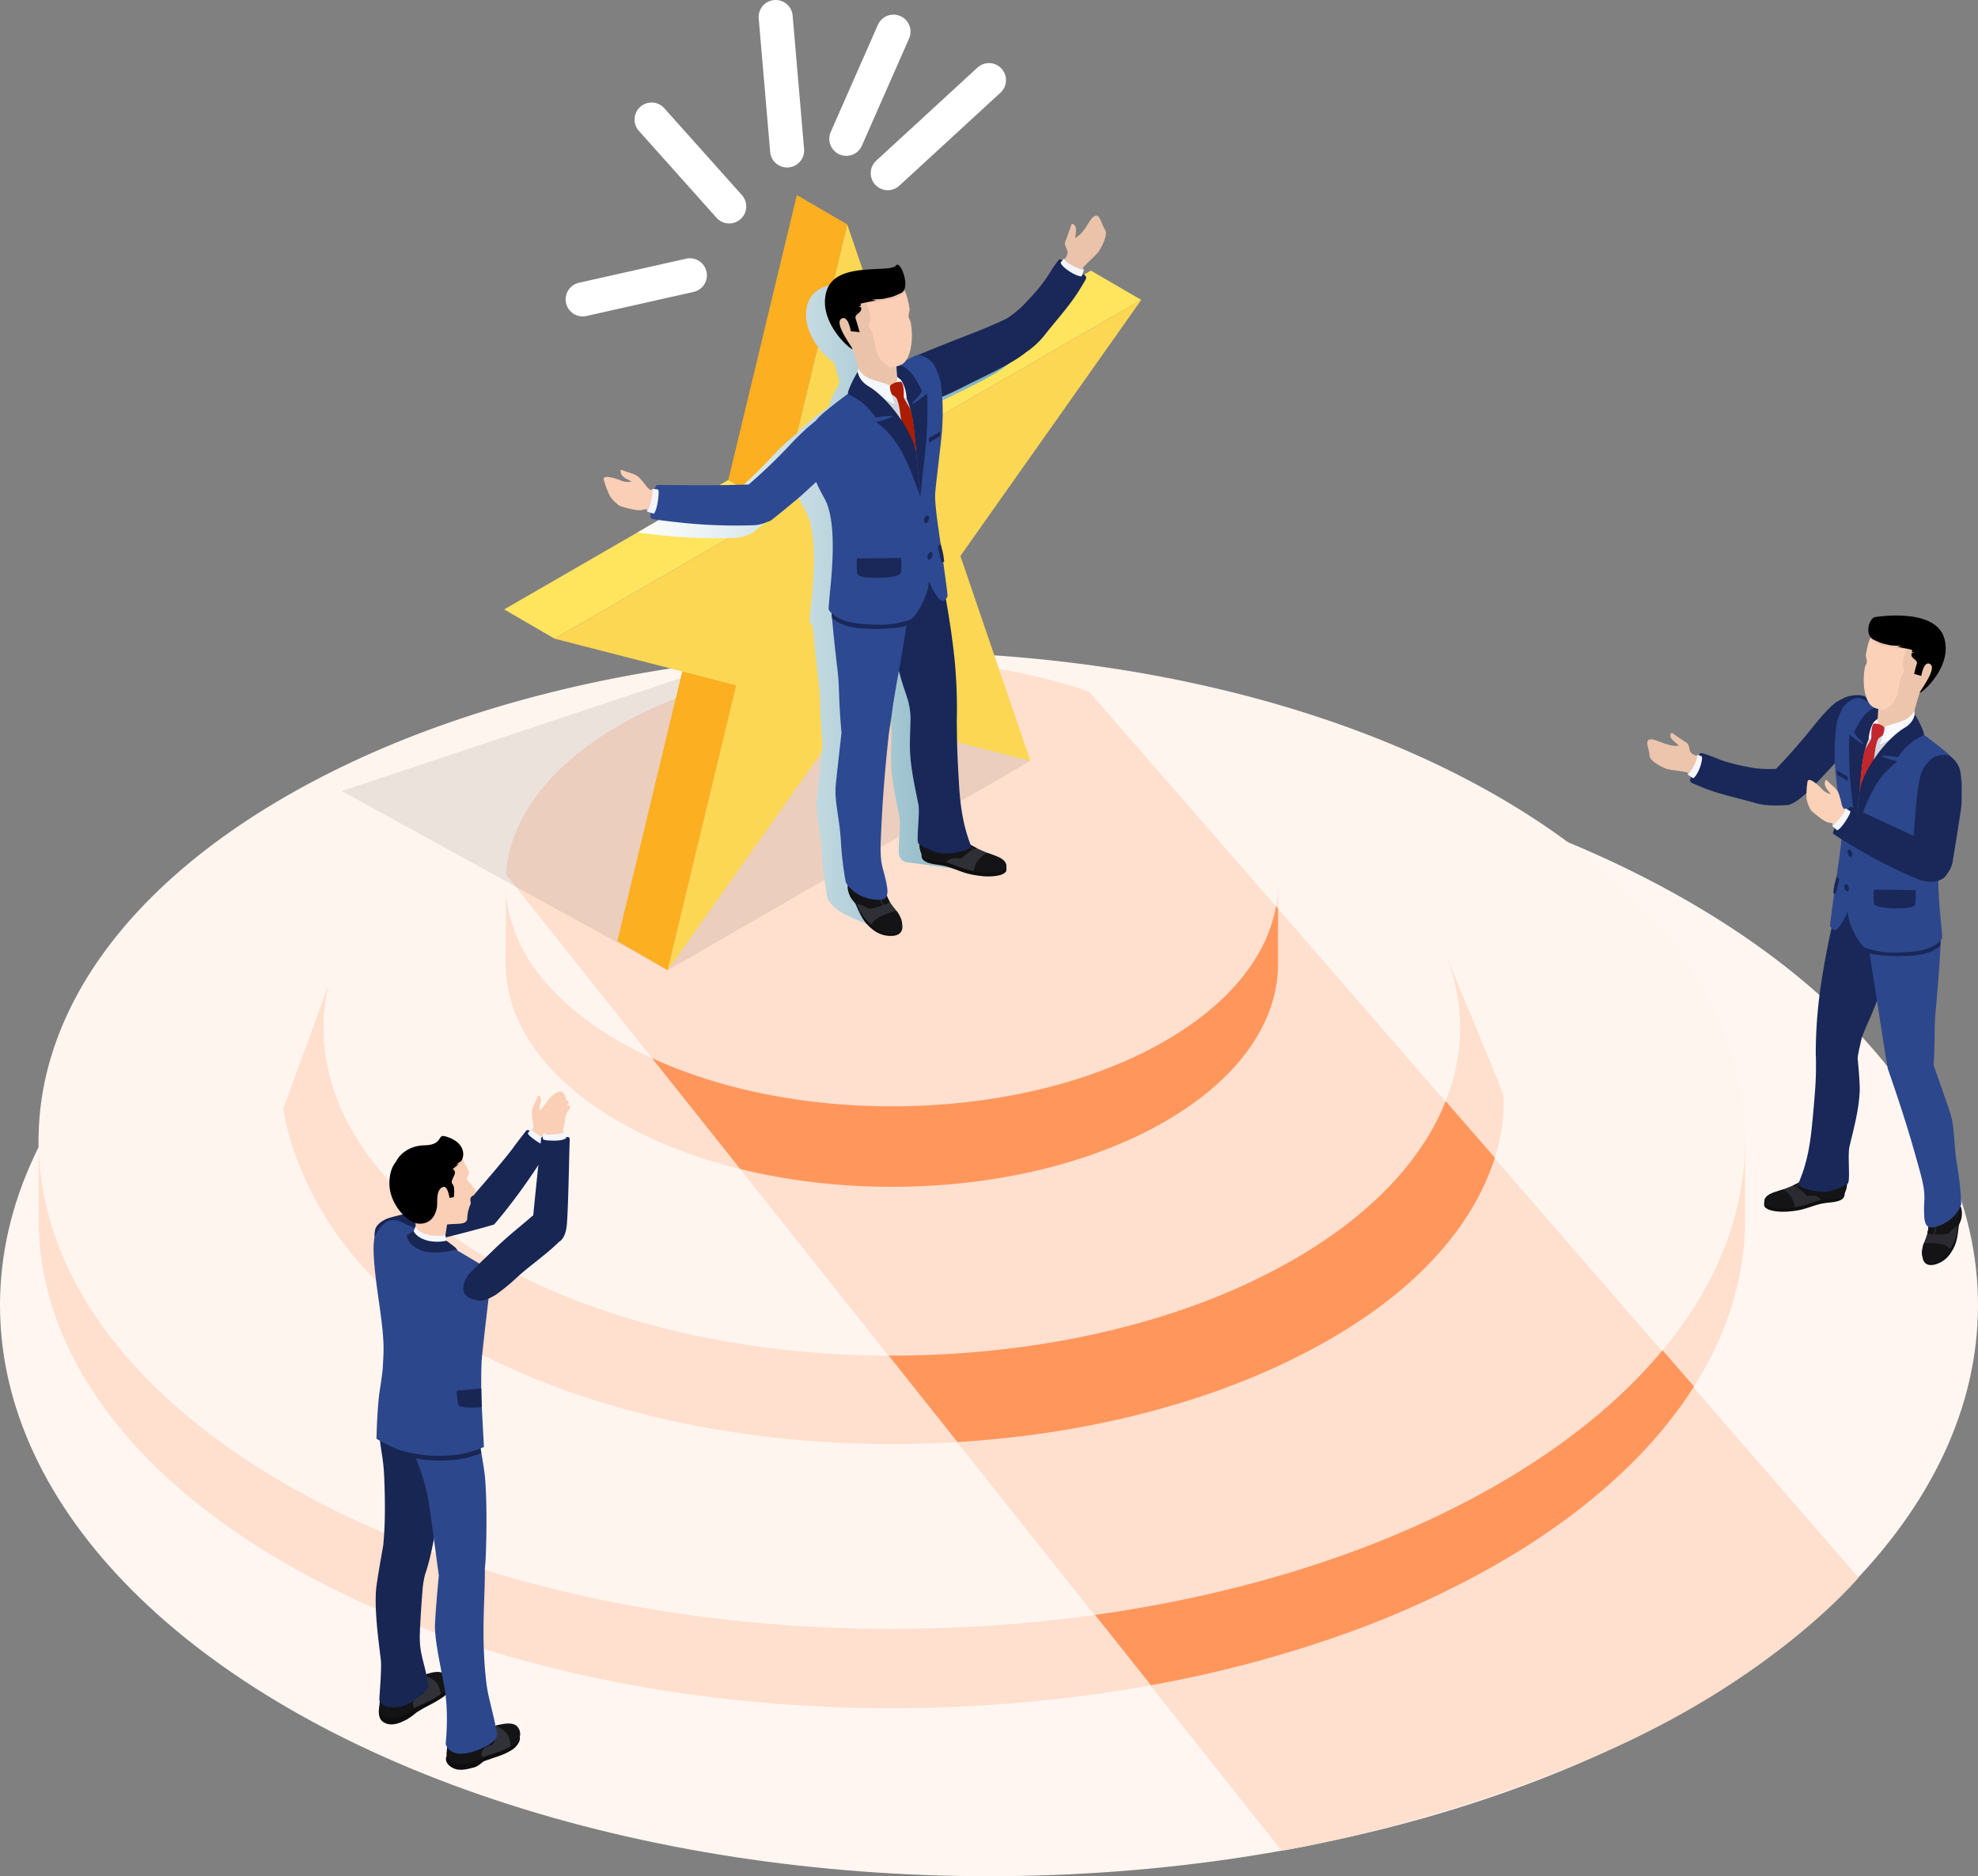 <svg xmlns="http://www.w3.org/2000/svg" xmlns:xlink="http://www.w3.org/1999/xlink" width="1043.414" height="989.682" viewBox="0 0 1043.414 989.682">
  <rect x="0" y="0" width="1043.414" height="989.682" fill="#808080" stroke="none"/>
  <defs>
    <linearGradient id="linear-gradient" y1="0.5" x2="1" y2="0.5" gradientUnits="objectBoundingBox">
      <stop offset="0" stop-color="#fff"/>
      <stop offset="0.184" stop-color="#e6f0f3"/>
      <stop offset="0.575" stop-color="#a8c9d4"/>
      <stop offset="1" stop-color="#5e9cb0"/>
    </linearGradient>
  </defs>
  <g id="img_reward_channel_partner" transform="translate(-5153.125 -2028.336)">
    <ellipse id="Ellipse_949" data-name="Ellipse 949" cx="521.707" cy="301.216" rx="521.707" ry="301.216" transform="translate(5153.125 2415.587)" fill="#fff6f1"/>
    <g id="Group_28591" data-name="Group 28591" transform="translate(4800 1582)">
      <g id="Group_28587" data-name="Group 28587">
        <path id="Path_127799" data-name="Path 127799" d="M1273.661,1091.649v.293h-.008c-.847,56.092-33.451,112.041-97.849,158.257a393.443,393.443,0,0,1-33.934,21.722,499.088,499.088,0,0,1-78.4,35.9c-146.1,52.773-333.674,52.773-479.767-.016a498.587,498.587,0,0,1-78.368-35.882C418.66,1222.3,374.756,1157.473,373.56,1092.433h-.031l-.024-42.1v-4.7l132.194-.182,34.742-.048,127.942-.174,24.874-.032h.008l127.182-.174,134.19-.182,23.995-.032,128.489-.174,37.671-.056,128.853-.174h.016v5.948C1273.669,1062.823,1273.677,1090.643,1273.661,1091.649Z" fill="#ffdfce"/>
        <path id="Path_127800" data-name="Path 127800" d="M1273.661,1045.377v-.071c0-.3-.008-.6-.016-.9q-.083-3.5-.332-7.008c-4.4-62.419-48.22-124.093-131.459-171.751-82.272-47.1-188.468-72.152-296.193-75.161l9.7,5.6c-62.149-5.631-127.95,5.377-175.837,33.031a168.289,168.289,0,0,0-22.783,15.64c-22.823,18.737-35.05,40.467-36.69,62.411a66.905,66.905,0,0,0-.039,9.757l-.04,12.353L928.813,797.28l-221.824,1.645c-73.878,11.3-143.709,33.538-201.67,66.719-86.9,49.748-130.832,114.78-131.814,179.987v4.7c1.085,65.119,45.028,130.056,131.814,179.741,175.624,100.55,460.278,100.637,636.084.254.15-.08.3-.167.451-.254,86.778-49.685,130.722-114.614,131.807-179.725v-.4C1273.693,1048.418,1273.693,1046.9,1273.661,1045.377Z" fill="#fff5ef"/>
        <path id="Path_127801" data-name="Path 127801" d="M1146.112,1023.664c.012-.96-32.447-78.793-32.447-78.793l-587.4,21.372-23.722,64.945s8.711,73.252,86.315,119.456c128.6,76.564,340.892,76.62,469.456,0C1155.516,1092.715,1146.112,1023.664,1146.112,1023.664Z" fill="#ffdfce"/>
        <path id="Path_127802" data-name="Path 127802" d="M1107.121,1044.633c-14.334,24.161-38.2,46.85-71.613,66.125a334.632,334.632,0,0,1-56.7,25.69c-115.311,40.348-267.6,31.787-367.211-25.69-33.055-19.069-56.773-41.488-71.154-65.357-15.371-25.492-20.091-52.647-14.167-79.16,5.258-23.52,18.887-46.541,40.9-67.447l52.8,30.48.04-12.353a66.905,66.905,0,0,1,.039-9.757c1.64-21.944,13.867-43.674,36.69-62.411C728.8,816.846,817.192,808.927,898.522,821c32.255,4.783,63.4,12.718,91.973,23.8a323.978,323.978,0,0,1,45.013,21.381c39.136,22.578,65.19,49.852,78.146,78.677h.008a.389.389,0,0,1,.024.056.79.79,0,0,1,.071.166,2.2,2.2,0,0,1,.111.246q1.212,2.7,2.241,5.408C1128.1,981.787,1125.1,1014.358,1107.121,1044.633Z" fill="#fff5ef"/>
        <path id="Path_127803" data-name="Path 127803" d="M1027.3,948.011v7.777h-.008c-.444,29.76-20.313,59.441-59.648,82.153q-6.308,3.636-13.011,6.9c-26.854,13.051-58.174,21.469-90.785,25.238-58.879,6.827-121.955-1.473-170.587-24.882q-7.08-3.42-13.74-7.254c-36.23-20.922-55.949-47.752-59.18-75.121a67.9,67.9,0,0,1-.467-6.81h-.008l.1-26.736.04-12.353.039-9.757,407.252,5.124v1.41C1027.3,918.916,1027.311,937.4,1027.3,948.011Z" fill="#ffdfce"/>
        <path id="Path_127804" data-name="Path 127804" d="M1027.3,913.7a68.154,68.154,0,0,1-1.07,10.722,76.767,76.767,0,0,1-8.7,23.948c-9.582,17.224-26.212,33.419-49.891,47.1-47.9,27.646-113.7,38.653-175.845,33.023-33.823-3.073-66.56-11.071-94.745-23.995-6.066-2.78-11.926-5.789-17.533-9.028C662.277,985.5,648.767,974.2,639,962.139a86.111,86.111,0,0,1-16.67-31.5,70.22,70.22,0,0,1-2.32-13.716,65.5,65.5,0,0,1,.008-9.25c.008-.166.015-.34.031-.507,1.64-21.944,13.867-43.674,36.69-62.411a168.289,168.289,0,0,1,22.783-15.64c47.887-27.654,113.688-38.662,175.837-33.031a309.9,309.9,0,0,1,72.2,15.015,227.977,227.977,0,0,1,40.086,18.016,168.035,168.035,0,0,1,22.847,15.7c18.175,14.943,29.626,31.787,34.338,49.122A69.073,69.073,0,0,1,1027.3,913.7Z" fill="#fff5ef"/>
      </g>
      <g id="Group_28590" data-name="Group 28590">
        <path id="Path_127805" data-name="Path 127805" d="M1333.513,1278.485s-43.18,52.08-133.557,91.923c-88.291,38.924-170.715,52.179-170.715,52.179l-332.183-418.1-77.037-96.82c.008-.166.015-.34.031-.507,1.64-21.944,13.867-43.674,36.69-62.411a168.289,168.289,0,0,1,22.783-15.64c47.887-27.654,113.688-38.662,175.837-33.031a309.9,309.9,0,0,1,72.2,15.015l98.672,113.323Z" fill="#ffdfce"/>
        <g id="Group_28589" data-name="Group 28589">
          <path id="Path_127806" data-name="Path 127806" d="M1273.661,1044.4h-.016c.008.3.016.6.016.9Z" fill="#bfd7de"/>
          <path id="Path_127807" data-name="Path 127807" d="M1113.686,944.923a.734.734,0,0,1,.048.112l-.069-.164h0C1113.671,944.886,1113.678,944.9,1113.686,944.923Z" fill="#bfd7de"/>
          <g id="Group_28588" data-name="Group 28588">
            <path id="Path_127808" data-name="Path 127808" d="M821.916,1161.4l36.3,45.62c73.329-4.483,144.537-23.263,200.1-56.379,54.39-32.415,75.4-68.31,83.351-93.643l-25.946-29.8a123.013,123.013,0,0,1-8.6,17.433c-14.334,24.161-38.2,46.85-71.613,66.125a334.632,334.632,0,0,1-56.7,25.69C930.766,1153.257,876.309,1161.57,821.916,1161.4Z" fill="#ff975d"/>
            <path id="Path_127809" data-name="Path 127809" d="M967.648,995.463c-47.9,27.646-113.7,38.653-175.845,33.023-33.823-3.073-66.56-11.071-94.745-23.995l46.535,58.481c38.108,9.38,80.155,11.755,120.259,7.1,32.611-3.769,63.931-12.187,90.785-25.238q6.7-3.255,13.011-6.9c39.335-22.712,59.2-52.393,59.648-82.153h.008v-7.777c0-6.177,0-15.018,0-22.36l-1.072-1.231a76.767,76.767,0,0,1-8.7,23.948C1007.957,965.592,991.327,981.787,967.648,995.463Z" fill="#ff975d"/>
            <path id="Path_127810" data-name="Path 127810" d="M1063.47,1307.819a499.088,499.088,0,0,0,78.4-35.9A393.443,393.443,0,0,0,1175.8,1250.2c31.03-22.269,54.675-46.8,70.946-72.515l-16.618-19.086c-21.482,25.851-50.9,50.079-88.278,71.478-.15.087-.3.174-.451.254-60.333,34.449-133.485,57.063-210.65,67.848l29.52,37.1A643.362,643.362,0,0,0,1063.47,1307.819Z" fill="#ff975d"/>
          </g>
        </g>
      </g>
    </g>
    <g id="Group_28618" data-name="Group 28618" transform="translate(4800 1582)">
      <g id="Group_28597" data-name="Group 28597" style="mix-blend-mode: overlay;isolation: isolate">
        <g id="Group_28592" data-name="Group 28592">
          <path id="Path_127811" data-name="Path 127811" d="M799.556,528.542a8.984,8.984,0,0,1-8.213-12.6l24.892-56.527a8.979,8.979,0,0,1,16.436,7.237l-24.893,56.527A8.982,8.982,0,0,1,799.556,528.542Z" fill="#fff"/>
        </g>
        <g id="Group_28593" data-name="Group 28593">
          <path id="Path_127812" data-name="Path 127812" d="M821.428,546.67a8.979,8.979,0,0,1-6.079-15.59l53.406-49.1A8.979,8.979,0,0,1,880.909,495.2L827.5,544.3A8.948,8.948,0,0,1,821.428,546.67Z" fill="#fff"/>
        </g>
        <g id="Group_28594" data-name="Group 28594">
          <path id="Path_127813" data-name="Path 127813" d="M737.794,564.2a8.954,8.954,0,0,1-6.7-3l-41.052-45.941A8.979,8.979,0,0,1,703.435,503.3l41.051,45.941a8.979,8.979,0,0,1-6.692,14.962Z" fill="#fff"/>
        </g>
        <g id="Group_28595" data-name="Group 28595">
          <path id="Path_127814" data-name="Path 127814" d="M660.48,613.24a8.98,8.98,0,0,1-1.959-17.742l56.545-12.7A8.98,8.98,0,0,1,719,600.326l-56.545,12.7A9.048,9.048,0,0,1,660.48,613.24Z" fill="#fff"/>
        </g>
        <g id="Group_28596" data-name="Group 28596">
          <path id="Path_127815" data-name="Path 127815" d="M768.333,534.683a8.98,8.98,0,0,1-8.936-8.211l-6.047-70.388a8.979,8.979,0,1,1,17.893-1.537l6.047,70.388a8.98,8.98,0,0,1-8.178,9.715C768.851,534.672,768.59,534.683,768.333,534.683Z" fill="#fff"/>
        </g>
      </g>
      <path id="Path_127816" data-name="Path 127816" d="M896.642,847.7,705.359,958.139,533.385,863.591l219.664-73.107Z" opacity="0.08" style="mix-blend-mode: multiply;isolation: isolate"/>
      <g id="Group_28604" data-name="Group 28604">
        <g id="Group_28603" data-name="Group 28603" style="isolation: isolate">
          <g id="Group_28598" data-name="Group 28598">
            <path id="Path_127817" data-name="Path 127817" d="M836.938,672.786l-26.566-15.438,118.22-68.254,26.566,15.438Z" fill="#ffe45e"/>
          </g>
          <g id="Group_28599" data-name="Group 28599">
            <path id="Path_127818" data-name="Path 127818" d="M705.359,958.139,678.793,942.7l36.166-150.288,26.566,15.438Z" fill="#fbaf21"/>
          </g>
          <g id="Group_28600" data-name="Group 28600">
            <path id="Path_127819" data-name="Path 127819" d="M763.875,714.969,737.31,699.531l36.166-150.288,26.566,15.438Z" fill="#fbaf21"/>
          </g>
          <g id="Group_28601" data-name="Group 28601">
            <path id="Path_127820" data-name="Path 127820" d="M645.652,783.226l-26.566-15.438L737.31,699.531l26.566,15.438Z" fill="#ffe45e"/>
          </g>
          <g id="Group_28602" data-name="Group 28602">
            <path id="Path_127821" data-name="Path 127821" d="M955.158,604.532,859.743,739.6l36.9,108.1-95.868-24.629L705.359,958.139l36.166-150.288-95.872-24.625,118.223-68.256,36.166-150.288,36.9,108.1Z" fill="#fbd753"/>
          </g>
        </g>
      </g>
      <path id="Path_127822" data-name="Path 127822" d="M915.888,598.758a2.782,2.782,0,0,0-1.71-1.14c.03-.08.06-.17.09-.25l-35.92,20.74c-1.44,1.09-2.9,2.111-4.13,2.951-1.71.83-3.41,1.609-5.08,2.359l-40.97,23.66-2.16-6.34c-1.1.42-2.8,1.24-4.81,2.27a20.055,20.055,0,0,0,2.71-8.39,38.686,38.686,0,0,0-.28-11.14c-.31-1.9-1.14-2.25-1.2-3.58-.07-1.41.69-2.98.58-3.73a34.5,34.5,0,0,0-2.87-10.26c2.23-4.63-2.38-15.41-4.21-12.91-.74,1.01-2.82,1.431-5.65,1.67-9.45.79-27.21-.43-31.05,11.7-4.67,14.75,9.76,28.95,13.52,30.89.06.07.13.14.2.22.79,2.491,2.42,7.77,2.89,10.07-.04,0-.08.02-.07.08a6.825,6.825,0,0,1-.11,1.971c-.09-.25-.17-.29-.33-.011-2.92,4.92-5.29,10.54-4.84,11.16-8.56,6.33-16.21,12.471-16.78,14.141q-.45.284-.9.63A125.736,125.736,0,0,0,759.7,687.9a279.818,279.818,0,0,1-21.63,20.72c-3.81.12-9.87.271-17.1.34l-31.49,18.19c4.09.661,10.32,1.3,13.98,1.7a274.811,274.811,0,0,0,37.3,1.239,19.8,19.8,0,0,0,7.48-1.89,5.044,5.044,0,0,0,2.19-1.059c2.99-2.4,12.42-9.981,15.81-13.061,2.2-1.99,4.8-4.359,7.44-6.82a92.079,92.079,0,0,0,4.3,8.53c9.15,16.13,1.2,57.44,2.46,59.141a12,12,0,0,0,1.39,1.54c.79,9.179,2.13,21.679,3,28.849,1.4,11.47.41,13.491,2.23,34.321-.12,1.019-.24,2.149-.38,3.38v.009c-.97,8.571-2.39,21.27-2.67,24.46-.71,8.14,1.96,16.961,2.71,28.9a174.768,174.768,0,0,0,2.6,22.09s-.008,5.243,9.465,10.091c1.575.806,3.18,1.555,4.785,2.3-.1-.049,5.216,2.223,2.442,1.171,3.972,1.507,7.949,2.988,11.92,4.488a17.767,17.767,0,0,0-1.022-1.79c-.23-.36-.48-.73-.78-1.119a48.023,48.023,0,0,1-3.95-5.4l-.1-.2a15.184,15.184,0,0,1-1.1-2.66c.69-2.031.05-4.9-.2-6.26-1.56-8.471-3.57-8.871-2.99-23.181.97-23.979,2.67-41.27,4.26-56.06.02-.11,1.22-7.419,1.85-12.41.04-.309.08-.639.13-.979.65-4.761,1.95-11.981,3.29-19.561,2.48,9.611,4.5,13.47,5.35,17.89.3,1.54.5,2.881.62,4.051a29.018,29.018,0,0,1,.17,4.29c0,.009.01.009.01.019-.16,4.63-.33,10.17-.34,12.84-.02,10.5,2.45,21.09,4.48,31.39.94,4.731-1.24,18.461.03,20.6a4.7,4.7,0,0,0,3.771,3.175c8.806,1.064,17.855,2.363,26.655,3.576,3.049.42,6.03.874,8.987,1.563a16.75,16.75,0,0,1,2.114-1.483c-.511-.217-1.034-.414-1.557-.581-.08-.02-.14-.039-.21-.059a32.448,32.448,0,0,0-3.26-1.2c-1.96-.779-4.09-1.74-6-2.66-1.07-.619-2.1-1.19-2.98-1.67-3.03-7.9-5.16-16.91-6.01-30.43-.42-6.58-1.11-19.18-1.17-26.19-.02-2.429-.06-4.77-.09-6.86q-.015-.705-.03-1.38a266.956,266.956,0,0,0-1.2-33.31c-.95-9.32-2.69-21.209-4.56-31.52a2.962,2.962,0,0,0,.88-1.45c.14-.56-1.26-10.77-2.27-18.02a1.394,1.394,0,0,0,.5-.19,34.085,34.085,0,0,0-1.12-6.54c-.21-.789-.46-1.69-.73-2.81-1.12-7.63-2.92-19.44-2.92-25.259v-.281c.04-3.78,3.27-28.439,3.66-34.49a149.983,149.983,0,0,0,.08-17.569c6.07-2.491,12.27-5.851,14.98-7.17,11.51-5.62,22.76-11.04,29.19-16.271a45.154,45.154,0,0,0,9.18-8.24c6.22-8.04,11.33-13.319,17.31-22,1.1-1.59,3.13-4.96,4.53-7.319C916.248,599.858,916.258,599.4,915.888,598.758Z" fill="url(#linear-gradient)" style="mix-blend-mode: multiply;isolation: isolate"/>
      <g id="Group_28617" data-name="Group 28617">
        <g id="Group_28607" data-name="Group 28607">
          <g id="Group_28605" data-name="Group 28605">
            <path id="Path_127823" data-name="Path 127823" d="M822.3,921.86c1.538,2.879,3.4,4.929,5.923,9.823,1.423,2.755,1.844,7.516-3.722,8.273a14.945,14.945,0,0,1-10.726-3.089c-4.224-3.343-6.017-5.9-9.228-13.508-.384-.91-1.959-2.167-2.941-4.175-1.118-2.289-3.5-8.707,3.232-10.574,7.453-2.067,11.919,4.627,13.11,6.4A49.829,49.829,0,0,1,822.3,921.86Z" fill="#0e0e0e"/>
            <path id="Path_127824" data-name="Path 127824" d="M827.755,929.783a11.484,11.484,0,0,0-1.654-2.871c-2.448-3.242-4.274-4.816-5.423-9.174-1.77-6.7-3.107-5.385-3.945-7.234-.862-1.894-4.855-6.324-11.877-3.832-3.012,1.07-3.837,2.607-4.01,3.922-.7,1.942.031,3.957.133,4.625.306,2.013,3.483,6.56,3.838,7.48,2.4,6.207,5.615,10.007,9.777,12.807,2.379,1.6,6.309,4.223,11.112,2.694C830.142,936.787,828.965,932.347,827.755,929.783Z" fill="#2f2f36"/>
            <path id="Path_127825" data-name="Path 127825" d="M819.176,923.721c1.839-.611,3.547-1.1,2.974-2.211a25.111,25.111,0,0,1-2.865-7.779c-.083-.374-2.317-1.346-4.616.1Z" fill="#141417"/>
            <path id="Path_127826" data-name="Path 127826" d="M812.742,934.139c2.98,2.221,5.308,3.88,7.628,4.344a9.79,9.79,0,0,0,6.482-.783c1.874-1.041,4.02-4.286-.751-10.788-.227-.309-8.867,2.221-11.432,4.806Z" fill="#141417"/>
            <path id="Path_127827" data-name="Path 127827" d="M813.814,914.691c-.552-.166-2.258-.48-3.25.57s-2.382,1.6-3.136,1.064c-2.488-1.763-4.862-8.475-5.325-8.107a6.551,6.551,0,0,0-1.563,5.028c.5,4.566,4.69,10.092,4.537,10.108a7.364,7.364,0,0,1,3.8.99,13.011,13.011,0,0,0,1.71,1.026,4.971,4.971,0,0,0,2.661.165c.764-.173,2.87-.735,5.429-1.609Z" fill="#141417"/>
          </g>
          <g id="Group_28606" data-name="Group 28606">
            <path id="Path_127828" data-name="Path 127828" d="M854.993,904.169c5.973,2.151,8.02,3.368,15.984,4.292,2.372.275,10.4.657,12.781-2.316.43-.538.264-2.935.112-3.49-.6-2.143-4.5-2.4-6.074-2.989-6.653-2.481-11.483-2.651-18.211-3.941-1.243-.24-7.966-1.7-10.875-1.882-1.936-.118-9.125,1.586-9.253,2.044-1.29,4.647,2.993,5.556,5.562,6.142C847.473,902.588,850.261,902.467,854.993,904.169Z" fill="#0e0e0e"/>
            <path id="Path_127829" data-name="Path 127829" d="M877.574,897.535c-.141-.044-.269-.078-.408-.12-.406-.156-.834-.315-1.3-.479a94.454,94.454,0,0,1-13.74-6.461c-1.916-2.057-8.793,1.474-12.436.276-4.814-1.585-9.793-3.093-11.111-1.645a.418.418,0,0,0-.061.477,23.936,23.936,0,0,0-.247,3.614,13.956,13.956,0,0,0,1.066,3.6l0,0c.209,1.929,3.508,2.652,5.454,3.094,2.453.558,5.241.436,9.971,2.14,5.975,2.151,8.018,3.368,15.984,4.291,2.372.275,10.977,1.034,12.781-2.315C885.027,901.241,881.276,898.69,877.574,897.535Z" fill="#2f2f36"/>
            <path id="Path_127830" data-name="Path 127830" d="M838.5,889.241s-1.438,3.38,1.141,8.441c.25.492,1.627,1.278,3.437,1.8a76.759,76.759,0,0,0,9.171,1.763c3.158-3.932,7.46-1.3,8.468-2.362a22.037,22.037,0,0,1,5.535-4.206c.656-.234-7.3-4.891-7.853-4.711a16.687,16.687,0,0,1-2.586.366c-1.8.255-3.561,1.119-5.283.608a63.128,63.128,0,0,0-9.313-2.381C839.883,888.41,838.784,888.694,838.5,889.241Z" fill="#141417"/>
            <path id="Path_127831" data-name="Path 127831" d="M862.368,890.461a3.963,3.963,0,0,0-1.655-.6c-.554-.026-1.005-.037-1.005-.037,5.3,2.745,6.651,4.432,7.24,4.418.389-.01,1.131-.423,1.539-.406C865.421,892.038,862.593,890.6,862.368,890.461Z" fill="#141417"/>
            <path id="Path_127832" data-name="Path 127832" d="M880.922,899.006a68.726,68.726,0,0,0-6.833-2.74c-1.554-.072-4.848,3.425-5.963,5.426-.765,1.373-1.6,4.145-1.011,4.13.214-.005,7.543,1.3,11.121.778,2.913-.427,4.6-1.506,5.2-2.422C885.128,901.414,881.148,899.148,880.922,899.006Z" fill="#141417"/>
          </g>
          <path id="Path_127833" data-name="Path 127833" d="M865.356,892.544c-3.155-8.045-5.364-17.165-6.242-31.027-.42-6.588-1.108-19.183-1.166-26.194-.026-2.985-.071-5.806-.12-8.246h0a266.147,266.147,0,0,0-1.2-33.309c-1.654-16.314-5.756-40.519-8.688-50.312-1.572-5.272-2.278-1.045-6.62,1.172-2.55,1.3-17.01,6.235-18.486,8.721-.424.707-.574,6.162.07,12.51.758,7.487.129,13.321.978,18.2,3.937,22.546,7.544,27.705,8.764,34.042a36.407,36.407,0,0,1,.787,8.333c0,.008.009.016.01.025-.162,4.63-.335,10.166-.34,12.839-.021,10.5,2.444,21.084,4.481,31.387.933,4.73-1.242,18.46.03,20.6.625,1.041,8.926,5.18,12.9,5.268C859.34,896.737,865.883,893.888,865.356,892.544Z" fill="#192859"/>
          <path id="Path_127834" data-name="Path 127834" d="M831.335,767.324c.638-2.232.6-7.2.5-8.919-.768-12.933-17.8-5.969-17.8-5.969a44.718,44.718,0,0,0-13.2.1c-2.293.435-9.949-1.188-9.693,7.838.191,6.683,2.4,27.95,3.651,38.234,1.395,11.477.407,13.491,2.233,34.327-.922,8.114-2.738,24.2-3.053,27.842-.708,8.142,1.96,16.966,2.713,28.9a173.917,173.917,0,0,0,2.6,22.095,18.7,18.7,0,0,0,4.21,4.747c3.906,3.17,10.264,4.99,14.876,4.294,4.079-.613,2.758-6.33,2.371-8.427-1.559-8.461-3.574-8.869-2.994-23.178.976-23.976,2.673-41.269,4.268-56.056.018-.112,1.212-7.423,1.849-12.412C825.628,806.976,834.006,767.523,831.335,767.324Z" fill="#2d4991"/>
        </g>
        <g id="Group_28616" data-name="Group 28616">
          <g id="Group_28609" data-name="Group 28609">
            <path id="Path_127835" data-name="Path 127835" d="M925.854,592.052a2.792,2.792,0,0,0-1.707-1.146c-2.567-.839-6.23-1.919-7.99-3.754-1.832-1.913-1.745-3.744-3.254-3.9-.52-.054-.95-.23-1.31.208-2.784,3.385-5.125,7.621-6.557,9.662-4.233,6.03-7.432,9.212-12.163,14.28a55.218,55.218,0,0,1-8.688,6.947c-6.7,3.241-13.15,5.881-19.437,8.318-11.544,4.476-18.229,7.194-24.625,9.8-5.959,2.43-6.692,2.958-9.506,5.449-4.073,3.606-6.018,9.814-5.238,12.054,1.355,3.909,6.836,7.534,12.612,8.5,6.548,1.1,22.336-7.658,27.137-10,11.51-5.618,22.756-11.041,29.186-16.268a45.133,45.133,0,0,0,9.182-8.246c6.226-8.035,11.328-13.32,17.309-21.993,1.1-1.6,3.129-4.965,4.531-7.328C926.219,593.151,926.233,592.7,925.854,592.052Z" fill="#192859"/>
            <g id="Group_28608" data-name="Group 28608">
              <path id="Path_127836" data-name="Path 127836" d="M917.915,588.609c4.549,2.906,5.257,2.631,5.257,2.631a7.625,7.625,0,0,1,1.722-2.4c.891-1.48-10.364-6.657-10.816-5.907-.272.691-.428,1.306-.525,1.48C913.138,585.155,915.241,586.9,917.915,588.609Z" fill="#cacaca"/>
              <path id="Path_127837" data-name="Path 127837" d="M931.915,560.169c-3.583-1.021-5.246,8.2-11.625,11.722.359-2.563.688-4.429.136-5.948a2.173,2.173,0,0,0-1.972-1.505l-2.924,8.215a7.8,7.8,0,0,0-.668,1.877c-.078,1.735,1.628,3.626,1.411,5.27a6.283,6.283,0,0,1-2.133,3.765c-.684.751,8.041,7.166,9.031,5.593,2.018-3.2,8.463-8.22,9.9-10.693,2.173-3.733,4.442-8.755,3.008-10.911C934.307,564.892,933.607,560.651,931.915,560.169Z" fill="#ebc3aa"/>
              <path id="Path_127838" data-name="Path 127838" d="M917.347,589.554c4.548,2.906,6.39,2.525,6.39,2.525.41-1.173,1.157-3.242,1.157-3.242-3.566-.812-9.041-3.675-10.816-5.907-.813,1.08-1.249,1.642-1.346,1.816C912.316,585.492,914.673,587.845,917.347,589.554Z" fill="#f3f5ff"/>
            </g>
          </g>
          <g id="Group_28615" data-name="Group 28615">
            <path id="Path_127839" data-name="Path 127839" d="M849.771,673.206a121.723,121.723,0,0,0-.7-24.689,19.483,19.483,0,0,0-1.2-4.129,20.674,20.674,0,0,0-3.892-5.929,13.678,13.678,0,0,0-6.886-4.173c-1.911-.384-17.825,8.037-24.917,12.485-11.672,7.321-28.656,20.07-28.53,21.619a5.82,5.82,0,0,0-.633,1.152c-1.552,3.475-4.552,12.239,6.066,38.55,8.161,20.224,2,43.9,3.446,45.448,2.838,3.041,12.544,3.243,12.544,3.243,19.657-.232,37.351-5.371,44.568-12.01.7-.647-.073-2.913-.767-6.988-1.025-6.054-3.748-13-3.169-29.966C845.821,704.038,849.388,679.259,849.771,673.206Z" fill="#d2d5dc"/>
            <g id="Group_28610" data-name="Group 28610">
              <path id="Path_127840" data-name="Path 127840" d="M831.335,767.324c.638-2.232.6-7.2.5-8.919-.768-12.933-17.8-5.969-17.8-5.969a44.718,44.718,0,0,0-13.2.1c-2.293.435-9.949-1.188-9.693,7.838.07,2.448.412,6.858.878,11.965,3.939,3.542,10.219,4.98,14.178,5.323,13.264,1.147,24.677-.54,25.024-1.3C831.939,770.991,832.136,767.384,831.335,767.324Z" fill="#192859"/>
              <path id="Path_127841" data-name="Path 127841" d="M812.994,653.974a52.29,52.29,0,0,1-7.58-3.548c-10.746,7.74-21.9,16.415-21.776,17.964a5.82,5.82,0,0,0-.633,1.152c-1.552,3.475-10.016,13.157,4.945,39.541,9.145,16.127,1.2,57.44,2.46,59.136C794,773.06,801.644,774.9,806.2,775.3c13.273,1.148,17.982.762,26.9-2.059,3-.949,10.719-13.737,10.086-22.675-1.41-19.9-4.652-43.8-6.525-62.926C835.468,675.458,821.628,660.779,812.994,653.974Z" fill="#2d4991"/>
              <path id="Path_127842" data-name="Path 127842" d="M850.065,673.212a124.7,124.7,0,0,0-.618-24.7,22.685,22.685,0,0,0-1.307-4.466c-.683-1.953-2.109-5.32-3.273-6.516-1.556-1.6-4.117-3.809-7.74-3.809-1.619,0-12.858,6.189-20.651,10.659,4.131-.915,7.745-1.616,11.9,3.958,9.521,12.761,7.567,32.008,8.282,39.3,1.892,19.323,4.159,40.965,5.751,62.422.231,3.121,6.1,14.663,8.421,13.172,1.6-1.026,1.98-1.864,2.12-2.433.186-.757-2.428-19.044-3.11-23.971-.961-6.96-3.505-22.416-3.432-29.128C846.453,703.918,849.682,679.265,850.065,673.212Z" fill="#2d4991"/>
            </g>
            <g id="Group_28612" data-name="Group 28612">
              <path id="Path_127843" data-name="Path 127843" d="M800.258,675.421c-.093-2.712-2.633-7.088-4.932-7.927-2.87-1.052-7.208-2.725-12.546,1.316a126.231,126.231,0,0,0-13.113,12.379,278.716,278.716,0,0,1-21.625,20.718c-5.636.178-16.184.44-28.13.392-10.677-.045-19.864-.183-19.864-.183-.877-.037-1.633,1.414-2.795,5.912-.407,1.576-1.6,11.617-.533,11.887,3.315.836,12.076,1.713,16.711,2.225a275.189,275.189,0,0,0,37.3,1.246,19.7,19.7,0,0,0,7.479-1.892,5.126,5.126,0,0,0,2.191-1.058c2.987-2.4,12.423-9.985,15.815-13.059,6.261-5.678,15.817-14.4,20.036-19.718A18.843,18.843,0,0,0,800.258,675.421Z" fill="#2d4991"/>
              <g id="Group_28611" data-name="Group 28611">
                <path id="Path_127844" data-name="Path 127844" d="M699.236,710.68c-.856,5.329-1.948,5.629-1.948,5.629a13.324,13.324,0,0,1-2.747-.1c-1.186-1.193,1.443-12.015,2.784-12.005a18.217,18.217,0,0,1,2.124.706C699.938,705.562,699.739,707.547,699.236,710.68Z" fill="#cacaca"/>
                <path id="Path_127845" data-name="Path 127845" d="M680.918,699.94a9.851,9.851,0,0,0,5.39.445c-.239-.246-2.941-1.515-3.2-1.7-2.383-1.723-2.368-2.364-2.638-3.771-.282-1.485,1.392-.22,4.135.6a19.38,19.38,0,0,1,4.7,1.856,13.334,13.334,0,0,1,2.145,2.219c2.228,2.16,2.938,4.621,5.554,5.4a8.9,8.9,0,0,0,1.112.272c.54.1-.485,10.39-1.838,9.916-2.374-.833-4.186.33-5.705.322-1.963-.011-4.734-.593-9.752-1.992-1.572-.437-4.637-3.476-5.854-5.38a47.017,47.017,0,0,1-3.346-8.73C670.946,696.407,678.013,698.69,680.918,699.94Z" fill="#facfb6"/>
                <path id="Path_127846" data-name="Path 127846" d="M700.1,711.054c-.856,5.329-2.107,6.242-2.107,6.242-1.038-.258-3.449-1.084-3.449-1.084,1.513-2.448,3.27-9.195,2.784-12.005,1.347.111,2.537.251,2.731.294C700.889,704.687,700.6,707.921,700.1,711.054Z" fill="#f3f5ff"/>
              </g>
            </g>
            <path id="Path_127847" data-name="Path 127847" d="M841.782,678.479c.792-12.591.764-21.965.318-24.532,0,0-7.793,6.2-7.837,5.352-.294-.694,5.966-5.752,5.067-7.157-1.258-1.966-5.667-13.666-14.61-13.905-1.618-.044-5.484,1.021-8.244,6.138,15.06,2.175,17.752,18.517,18.945,30.7,2.175,22.213,1.523,15.773,3.269,33.018C839.7,696.622,841.4,684.532,841.782,678.479Z" fill="#192859"/>
            <path id="Path_127848" data-name="Path 127848" d="M817.265,639.308a12.163,12.163,0,0,0-6.722-1.1c.611,3.518-.37,4.589.251,4.952,4.233,2.473,14.945,8.661,14.945,8.661,2.988,2.222,2.981,3.567,5.635,4.662a20.546,20.546,0,0,0-2.674-9.3C828.321,646.331,821.612,641.425,817.265,639.308Z" fill="#f3f5ff"/>
            <g id="Group_28614" data-name="Group 28614">
              <g id="Group_28613" data-name="Group 28613">
                <path id="Path_127849" data-name="Path 127849" d="M806.179,647.875s8.591,6.626,16.4,3.116a6.389,6.389,0,0,0,3.873-4.912l-.587-8.258-23.368-8.4s2.9,9.053,3.388,11.775A49.2,49.2,0,0,1,806.179,647.875Z" fill="#ebc3aa"/>
                <path id="Path_127850" data-name="Path 127850" d="M829.813,598.64c1.43,2.457,2.505,6.373,3.168,10.82.108.752-.65,2.317-.584,3.736.062,1.325.888,1.674,1.206,3.572,1.689,10.138-.63,19.35-4.511,21.637-2.569,1.513-6.483,2.155-10.936,1.492-2.716-.4-6.473-2.565-9.4-4.038-2.691-1.349-4.955-4.374-7.528-6.783-12.129-11.376-8.527-24.723.9-30.857S825.161,590.671,829.813,598.64Z" fill="#facfb6"/>
                <path id="Path_127851" data-name="Path 127851" d="M799.709,600.064c1.372-.209,2.493-.328,3.107-.432,2.8-.467,8.349,4.745,9.664,14.991.035.272-1.2,2.834-1.05,3.731.134.8,1.675,2.777,1.887,3.532,2.155,7.83,1.3,14.367,9.478,18.231a22.439,22.439,0,0,1-4.639-.22c-2.716-.4-6.473-2.565-9.4-4.038-2.691-1.349-4.955-4.374-7.528-6.783C790.2,618.734,792.174,606.765,799.709,600.064Z" fill="#ebc3aa"/>
                <path id="Path_127852" data-name="Path 127852" d="M802.126,598.219c9.429-6.13,21.881-2.27,27.01.094a3.52,3.52,0,0,1,1.5,2.038,17.727,17.727,0,0,1-8.312,3.947c-1.763.393-4.368.641-5.062.806-.629.153,1.171.36,1.171.36s-5.777.4-6.633.552c-2.934.506-3.933.911-4.141,1.084-1.829,1.53-.053,2.366-.633,3.839-.715,1.808-3.085,2.48-2.365,4.582a45.975,45.975,0,0,1,1.25,5.017s-4.309,1.346-4.438.944c-.619-1.928-1.128-7.452-4.561-6.961C792.389,615.166,792.7,604.353,802.126,598.219Z" fill="#ebc3aa"/>
                <path id="Path_127853" data-name="Path 127853" d="M825.9,586.292c2.119-2.9,8,12.109,2.561,14.6-4.921,2.255-3.79,1.786-9.174,3.032-.783.181-6.553.409-6.553.409s2.847.4,2.17.537c-3.029.615-5.638,1.089-7.455,1.541-.491.124-.365.764-.205,1.41.034.144-1.455-.119-1.455-.119a9.2,9.2,0,0,1,1.624.889,2.57,2.57,0,0,1-.095,1.373c-.712,1.812-3.552,2.4-2.83,4.5.642,1.857,2.119,7.087,2.119,7.087l-4.676-.482s-1.246-7.987-4.478-6.83c-5.6,2,6.923,17.169,5.258,16.309-3.755-1.945-18.182-16.145-13.514-30.892C794.192,583.889,822.7,590.681,825.9,586.292Z"/>
              </g>
            </g>
            <path id="Path_127854" data-name="Path 127854" d="M810.574,645.433a14.217,14.217,0,0,1-4.689-4.569.082.082,0,0,0-.151.054c.351,3.384-2.329,6.667-1.731,7.016,4.233,2.474,18.552,10.757,21.207,11.445-1.09-2.343-1.116-2.836-2.614-9.509C822.393,648.965,814.921,647.55,810.574,645.433Z" fill="#f5f7ff"/>
            <path id="Path_127855" data-name="Path 127855" d="M828.558,647.792a7.4,7.4,0,0,0-5.962,2.078c-.154,1.716.612,4.187,1.129,4.617.47.394,2,1.171,2.53,2.25a25.086,25.086,0,0,1,1.514,6.063c1.2,9.124,4.906,25.2,4.906,25.2,1.883,1.09,3.962.985,3.808-2.056-.322-6.338-1.4-17.532-2.764-22.7-.447-1.689-3.518-6.016-3.789-7.228C829.726,655.113,830.363,649.945,828.558,647.792Z" fill="#ab1c00"/>
            <path id="Path_127856" data-name="Path 127856" d="M811.142,650.021c-6.1-3.792-5.126-8.356-5.847-7.137-3,5.05-5.42,10.844-4.8,11.208,4.234,2.473,8.511,3.977,14.576,12.5,0,0,8.327-1.412,8.939-.732.5.558-8.668,3.113-8.668,3.113,10.646,8.138,15.227,16.546,23.376,39.715-1.745-17.247,0,0-2.175-22.215C835.352,674.292,821.248,655.8,811.142,650.021Z" fill="#192859"/>
            <path id="Path_127857" data-name="Path 127857" d="M828.364,740.684l-23.242.234s-.285,6.854.368,8.365c1.215,2.813,22.348,2.382,22.88-.836C828.67,746.638,828.715,741.576,828.364,740.684Z" fill="#192859"/>
            <path id="Path_127858" data-name="Path 127858" d="M849.715,742.52c.187.4.928.4,1.46.074a33.275,33.275,0,0,0-1.117-6.537c-.212-.8-.461-1.692-.731-2.815l-1.511,1.447S849.016,741.03,849.715,742.52Z" fill="#192859"/>
            <path id="Path_127859" data-name="Path 127859" d="M848.949,676.363l.264-2.448c-1.927,1.221-4.065,2.416-6.1,3.51v2.381S847.792,677.184,848.949,676.363Z" fill="#192859"/>
            <path id="Path_127860" data-name="Path 127860" d="M845.022,738.415a3.266,3.266,0,0,1-.957,2.792c-.71.617-1.431.371-1.612-.553a3.26,3.26,0,0,1,.958-2.792C844.12,737.244,844.841,737.492,845.022,738.415Z" fill="#192859"/>
            <path id="Path_127861" data-name="Path 127861" d="M843.145,719.133a3.267,3.267,0,0,1-.957,2.792c-.71.617-1.431.371-1.613-.553a3.266,3.266,0,0,1,.958-2.792C842.242,717.962,842.964,718.209,843.145,719.133Z" fill="#192859"/>
          </g>
        </g>
      </g>
    </g>
    <g id="Group_28628" data-name="Group 28628" transform="translate(4800 1582)">
      <g id="Group_28620" data-name="Group 28620">
        <path id="Path_127862" data-name="Path 127862" d="M613.8,1092.237c-8.219,2.533-29.232,7.875-36.3,9.377-6.248,1.331-12.811,2.9-14.2,2.962-4.505.186-8.376-.2-10.528-1.951-2.8-2.275-2.067-5.539-1.813-7.276.459-3.153,4.516-5.822,8.321-6.843,3.411-.916,8.57-2.126,13.247-3.4,8.642-2.344,14.928-4.54,26.9-7.614a13.822,13.822,0,0,1,3.273-.433c3.613-4.137,17.617-20.246,21.658-26.025,1.066-1.523,6.61-8.607,6.61-8.607a13.157,13.157,0,0,1,6.31,2.289,52.9,52.9,0,0,1,6.161,6.08,324.816,324.816,0,0,1-24.023,34.655c-2.413,3.021-4.647,5.645-5.373,6.492A.493.493,0,0,1,613.8,1092.237Z" fill="#182654"/>
        <g id="Group_28619" data-name="Group 28619">
          <path id="Path_127863" data-name="Path 127863" d="M636.432,1047.618c4.236,2.873,5.2,2.164,5.2,2.164a18.584,18.584,0,0,0,1.683-2.01c.171-1.156-9.235-7.393-10.1-5.879a2.424,2.424,0,0,0-.713,1.827C632.606,1044.66,633.941,1045.93,636.432,1047.618Z" fill="#e4e4e4"/>
          <path id="Path_127864" data-name="Path 127864" d="M642.533,1026.287c-.771.977-3.518,5.1-4.8,5.812a26.64,26.64,0,0,1,.224-3.07c.913-2.594.583-3.416-.213-4.519-.842-1.159-1.056.819-2.276,3.246a18.432,18.432,0,0,0-1.769,4.448,12.619,12.619,0,0,0,.139,2.922c.043,2.942,1.282,5.032.121,7.348a8.371,8.371,0,0,1-.533.943c-.282.438,7.671,6.482,8.041,5.174.836-2.964,2.273-3.072,3.331-4.049,2.193-2.02,2.8-3.72,5.094-8.093.72-1.37,2.96-6.095,2.436-8.173s-1.455-4.9-2.172-5.684C648.8,1021.1,644.863,1023.33,642.533,1026.287Z" fill="#facfb6"/>
          <path id="Path_127865" data-name="Path 127865" d="M636.145,1048.255c4.235,2.873,5.68,2.6,5.68,2.6.5-.884,1.491-3.085,1.491-3.085-2.671-.546-8.472-3.718-10.1-5.879-.8,1-1.476,1.914-1.572,2.076C631.233,1044.665,633.653,1046.567,636.145,1048.255Z" fill="#f3f5ff"/>
        </g>
      </g>
      <g id="Group_28621" data-name="Group 28621">
        <path id="Path_127866" data-name="Path 127866" d="M600.87,1367.565c4.567-2.86,5.935-4.313,12.827-6.214,2.054-.568,9.829-3.25,12.841-.185,2.659,2.708-1.467,7.011-2.971,7.986-5.052,3.27-9.4,4.042-15.01,6.15-1.041.391-2.775,2.65-5.327,3.327-4.709,1.25-8.881,2.318-12.722-.648-4.254-3.288-1.226-7.416.882-8.313C593.394,1368.813,597.253,1369.833,600.87,1367.565Z" fill="#0e0e0e"/>
        <path id="Path_127867" data-name="Path 127867" d="M588.734,1371.658l1.3-9.667.019,0c.066-1.559,2.366-2.515,3.783-3.12a83.738,83.738,0,0,1,8.226-3.348c2.315-.775,4.633,3.222,11.527,1.321,2.054-.568,8.867-1.941,12.27.687a2.553,2.553,0,0,1,1.095,1.959l.186-.012a11.373,11.373,0,0,1,.249,1.111c.153,1.76-.02,3.591-3.948,6.28-4.967,3.4-9.4,4.041-15.01,6.149a83.213,83.213,0,0,1-9.158,3.21,9.309,9.309,0,0,1-8.689-1.744c-1.451-1.122-1.917-2.049-1.838-2.829Z" fill="#313138"/>
        <path id="Path_127868" data-name="Path 127868" d="M626.33,1357.457a5.728,5.728,0,0,1-.715,7.665c-1.186.991-3.215,2.424-3.228,2.432s.174-5.1-2.977-7.894a14.164,14.164,0,0,0-5.027-3.014C617.085,1356.034,623.75,1353.949,626.33,1357.457Z" fill="#141417"/>
        <path id="Path_127869" data-name="Path 127869" d="M612.852,1359.219c2.054,2.793,1.509,7.031-.715,7.665-7.574,2.159-4.17,6.692-4.182,6.7s-11.83,6.454-17.266,1.346a5.28,5.28,0,0,1-1.955-3.472,48.8,48.8,0,0,1,1.418-9.977c.569-2.195,12.105-6.009,12.105-6.009C603.187,1355.472,610.271,1355.711,612.852,1359.219Z" fill="#141417"/>
      </g>
      <g id="Group_28622" data-name="Group 28622">
        <path id="Path_127870" data-name="Path 127870" d="M564.255,1342.53c4.2-3.382,5.38-4.986,12-7.692,1.973-.807,10.01-5.032,12.728-1.7,2.944,3.6-.528,7.263-2,8.281-5.549,3.831-9.09,4.913-14.257,8.318a39.155,39.155,0,0,1-4.812,3.5c-4.133,2.252-9.007,4.122-12.906,1.233-3.172-2.349-1.729-8.308-1.729-8.308C555.282,1345.316,560.931,1345.211,564.255,1342.53Z" fill="#0e0e0e"/>
        <path id="Path_127871" data-name="Path 127871" d="M553.775,1347.584l1.144-10.15s5.235-5.179,9.093-7.005c2.207-1.044,4.983,2.65,11.6-.056,1.973-.806,8.575-2.978,12.265-.771a2.551,2.551,0,0,1,1.32,1.814l.183-.034s.318.792.379,1.075c.361,1.728.406,3.567-3.176,6.7-4.528,3.964-8.853,5.127-14.175,7.885a82.955,82.955,0,0,1-8.712,4.273,9.31,9.31,0,0,1-8.835-.7C553.289,1349.676,553.775,1347.584,553.775,1347.584Z" fill="#313138"/>
        <path id="Path_127872" data-name="Path 127872" d="M588.167,1329.715a5.217,5.217,0,0,1,.368,7.456c-1.06,1.125-2.9,2.787-2.916,2.8s-.432-5.084-3.892-7.485a14.152,14.152,0,0,0-5.349-2.4C578.988,1329.157,584.721,1326.717,588.167,1329.715Z" fill="#141417"/>
        <path id="Path_127873" data-name="Path 127873" d="M575.162,1332.823c2.371,2.529,2.333,6.8.2,7.695-7.264,3.041-3.347,7.138-3.359,7.148s-10.98,7.811-16.984,3.383a3.755,3.755,0,0,1-1.661-2.757c-.428-2.772.738-9.126.982-10.911.3-2.247,9.859-7.023,9.859-7.023C565.121,1330.248,572.184,1329.644,575.162,1332.823Z" fill="#141417"/>
      </g>
      <g id="Group_28623" data-name="Group 28623">
        <path id="Path_127874" data-name="Path 127874" d="M553.984,1321.5c-1.351-10.834-3.295-25.466-2.5-36.354.274-3.756,2.528-16.52,3.786-23.471.9-9.446,1.191-19.877.543-35.713-.419-10.278-1.61-13.24-2.462-21.367-.781-7.466.768-15.6,2.449-18.375,1.556-2.569,7.763-1.725,10.806-1.578,5.068.242,15.6,4.832,16.529,11.147,1.533,10.514,2.609,12.325,2.695,27.229.09,15.156-3.521,36.177-6.693,48.023h0l-.005.014c-.621,2.317-1.225,4.283-1.781,5.783a45.507,45.507,0,0,0-1.187,6.681c-.619,6.592-1.383,18.158-1.585,25.226-.3,10.406,2.7,14.471,4.558,27.06.219,1.485-7.741,8.959-13.71,10.467-9.345,2.362-12.2-2-12.2-3.267C553.227,1340.586,554.6,1326.467,553.984,1321.5Z" fill="#182654"/>
        <path id="Path_127875" data-name="Path 127875" d="M569.012,1192.431s29.989,3.086,34.445,5.332c1.252.631,5.056,22.532,5.491,27.521.964,11.1,1,27.548.417,42.049-.1,2.475-.29,4.652-.475,6.35h0c.149,16.526-2.064,34.244.639,59.044,1.025,9.413,3.2,14.035,5.945,28.786,0,0-.544,5.205-13.443,8.973-12.02,3.512-13.832-4.233-13.832-4.233s1.883-16.1-.675-30.106c-2.232-12.23-4.673-22.56-4.941-31.049-.133-4.282,1.488-22.027,2.03-27.805-1.817-12.778-4.517-34.51-5.569-39.894a114.328,114.328,0,0,0-6.962-22.805c-.007-.016-.011-.032-.017-.048-.5-.987-1.023-2.029-1.569-3.186C567.856,1205.77,569.012,1192.431,569.012,1192.431Z" fill="#2d478c"/>
      </g>
      <g id="Group_28625" data-name="Group 28625">
        <path id="Path_127876" data-name="Path 127876" d="M568.761,1198.7c7.952.677,30.947,2.754,36.4,4.56.612,2.732,1.276,6.157,1.878,9.529a50.358,50.358,0,0,1-15.4,3.728,69.537,69.537,0,0,1-19.132-.865c-.143-.354-.281-.706-.428-1.061-.007-.016-.011-.032-.017-.048-.5-.987-1.023-2.029-1.569-3.186C569.054,1208.306,568.745,1202.944,568.761,1198.7Z" fill="#182654"/>
        <path id="Path_127877" data-name="Path 127877" d="M555.067,1167.486c.416-8.943,1.176-12.1-1.941-33.715-1.633-11.318-4.37-30.788-2.016-35.771,0,0,1.957-4.426,5.234-6.631a7.5,7.5,0,0,1,5.113-1.415c2.018-.005,4.877,1.764,6.469,2.459,4.752,2.073,13.908,6.431,18.546,9.023,5.155,2.884,18.226,10.544,23.266,13.748,1.994,1.268,2.6,1.5,2.733,3.032h.031s-.008.061-.02.15c.013.2.022.423.022.678a.3.3,0,0,1-.143.227c-1.319,9.9-3.977,32.742-5.035,43.264-.313,3.079-.5,12.624-.209,21.4.209,6.36,1.294,25.677,1.294,25.677a53.975,53.975,0,0,1-18.932,4.517,72.36,72.36,0,0,1-23.448-2.306c-6.6-1.716-14.317-6.57-14.317-6.57s.279-13.608,1.43-23.31C553.329,1180.393,554.906,1170.948,555.067,1167.486Z" fill="#2d478c"/>
        <path id="Path_127878" data-name="Path 127878" d="M606.985,1178.715c.019,2.133.061,4.326.132,6.474.032.976.085,2.116.151,3.341-5.69.581-11.974.342-12.422-1.305-.457-1.677-.988-6.447-.744-7.323Z" fill="#182654"/>
        <g id="Group_28624" data-name="Group 28624">
          <path id="Path_127879" data-name="Path 127879" d="M572.077,1099.345l.412-9.961,16.771.958-1.827,11.7h0a3.594,3.594,0,0,1-2.288,2.827,11.3,11.3,0,0,1-10.207-.583C573.575,1103.388,572.014,1100.41,572.077,1099.345Z" fill="#facfb6"/>
          <path id="Path_127880" data-name="Path 127880" d="M558.538,1070.978c.223,10.828,16.219,27.623,25.819,22.608,6.286-3.284,15.559.508,15.253-5.068a20.2,20.2,0,0,1,1.583-6.652c.608-1.349-.2-1.941.122-3.36.351-1.527,2.882-2.153,2.845-3.7-.022-1.265-4.287-5.464-4.659-6.372-.3-.731,1.53-3.343,1.145-4.044-3.881-7.078-5.248-12.583-13.075-12.424C576.739,1052.19,558.322,1060.147,558.538,1070.978Z" fill="#facfb6"/>
          <path id="Path_127881" data-name="Path 127881" d="M561.806,1063.073c5.744-6.595,17.8-10.942,25.765-11.1,5.421-.11,7.415,1.92,9.62,5.884a8.635,8.635,0,0,1-.521,1.246,6.122,6.122,0,0,1-1.441.8l.973-.075s-.611.967-.748,1.136c-3.493,4.311-10.622,7.072-16.158,7.186C569.647,1068.339,562.3,1067.031,561.806,1063.073Z" fill="#ebc3aa"/>
          <path id="Path_127882" data-name="Path 127882" d="M562.028,1059.135c1.821-3.978,7.093-8.495,14.957-8.655,9.933-.2,6.733-5.877,10.827-4.783,10.745,2.87,10.7,10.325,8.543,13.1a28.9,28.9,0,0,1-2.836,1.842l1.638-.473s-1.536,1.467-1.991,1.833c-.418.337-.859.654-1.3.966.124.083.251.166.368.251,2.851,2.067-2.329,5.6-.3,7.872,1.351,1.518.6,6.7.6,6.7l-2.3.432s-.892-6.5-3.264-5.775c-4.2,1.281-2.869,8.233-3.4,10.966-1.912,9.924-10.271,8.907-12.7,7.574-7.052-3.881-12.167-12.185-12.327-20.007C558.441,1066.138,559.7,1061.783,562.028,1059.135Z"/>
        </g>
        <path id="Path_127883" data-name="Path 127883" d="M584.05,1104.37a7.035,7.035,0,0,0,4.613-1.465l-.505-4.932a24.521,24.521,0,0,1-8.577-.162c-7.115-1.532-7.247-4.685-7.247-4.685l-2.339,6.289c0,.966,3.316,2.432,5.406,3.514C577.236,1103.878,580.667,1104.438,584.05,1104.37Z" fill="#f5f7ff"/>
        <path id="Path_127884" data-name="Path 127884" d="M584.146,1106.941a40.941,40.941,0,0,0,8.97-1.293c.341-.087.852.186,1.428.429a7.131,7.131,0,0,0-1.1-1.563c-1.749-1.49-4.817-3.712-4.817-3.712a23.09,23.09,0,0,1-8.978.161c-7.115-1.533-8.35-5.351-8.35-5.351l-3.586,2.32c0,1.489,1.153,4.444,5.237,6.834C575.453,1106.231,578.357,1107.251,584.146,1106.941Z" fill="#182654"/>
      </g>
      <g id="Group_28627" data-name="Group 28627">
        <path id="Path_127885" data-name="Path 127885" d="M648.115,1101.307c-6.048,6.113-16.252,13.294-21.559,18.192a114.882,114.882,0,0,1-11.857,9.813c-3.883,2.292-6.827,3.519-9.548,2.995-3.546-.68-5.995-1.658-7.21-4.152s.055-7.192,3.564-10.839c3.665-3.809,6.719-6.532,11.6-11.305,8.093-7.914,14.988-13.091,20.169-17.7a7.049,7.049,0,0,1,1.115-.813c.058-.459.108-.9.147-1.3.895-9.349,3.28-32.161,3.9-38.08.094-.892.056-1.351.25-1.643a1.5,1.5,0,0,1,.95-.557c1.66-.362,3.043-.039,6.192-.313a21.758,21.758,0,0,1,5.821.449,4.77,4.77,0,0,1,1.665.249c.295.244.367,1.064.348,1.5-.322,7.207-.747,37.363-1.595,45.133C651.3,1100.012,648.115,1101.307,648.115,1101.307Z" fill="#182654"/>
        <g id="Group_28626" data-name="Group 28626">
          <path id="Path_127886" data-name="Path 127886" d="M645.578,1047.476c5.118-.008,5.492-1,5.492-1a17.041,17.041,0,0,1,.19-2.889c-1-1.222-11.535-.8-11.656.822a4.933,4.933,0,0,0,.249,2.026C639.9,1047.237,642.569,1047.481,645.578,1047.476Z" fill="#e4e4e4"/>
          <path id="Path_127887" data-name="Path 127887" d="M640.986,1031.87a18.384,18.384,0,0,0-1.117,6.283,17.186,17.186,0,0,1,.954,6.112c-.027.7,0,2.012-.006,2.137-.024.539,10.448.529,9.927-.777-1.411-3.532-.293-3.483.316-7.273.221-1.375.373-4.09,1.136-5.143,1.535-2.12,2.032-2.757,1.327-3.567-.507-.585-1.192.356-1.867,1.08-.536.577-.844.964-1.258,1.481-.169.209-1.479,3.466-1.6,3.32-.216-.264,1.111-3.215,1.233-3.375.366-.478.84-.942,1.359-1.649.821-1.12,2.117-1.905,1.546-3.129-.687-1.475-2.771,1.386-3.711,2.385-.662.7-.771.911-1.129,1.241-.15.139-1.858,3.785-1.948,3.6a17.615,17.615,0,0,1,1.632-3.706c.408-.453.731-.952,1.472-1.73,1.227-1.293,2.856-3.029,2.272-4.014-.732-1.239-2.478.716-3.691,2.029-.479.52-1.257,1.132-1.74,1.734-.256.318-2.718,4.614-2.753,4.563-.222-.325,2.225-4.619,2.408-4.829.357-.407.895-.79,1.638-1.574,1.515-1.6,1.76-1.908,1.532-2.434s-1.025-.877-2.935.69c-.614.5-1.485,1.294-2.143,1.95A28.94,28.94,0,0,0,640.986,1031.87Z" fill="#facfb6"/>
          <path id="Path_127888" data-name="Path 127888" d="M645.6,1048.019c5.119-.01,6.247-1.417,6.247-1.417a27.453,27.453,0,0,0-.589-3.019c-2.518,1.052-9.1,1.695-11.656.822-.1,1.279-.142,2.413-.131,2.6C639.522,1047.815,642.594,1048.023,645.6,1048.019Z" fill="#f3f5ff"/>
        </g>
      </g>
    </g>
    <g id="Group_28641" data-name="Group 28641" transform="translate(4800 1582)">
      <g id="Group_28631" data-name="Group 28631">
        <g id="Group_28629" data-name="Group 28629">
          <path id="Path_127889" data-name="Path 127889" d="M1369.97,1096.613c-.588,3.021-1.694,5.383-2.615,10.494-.519,2.877.422,7.284,5.647,6.424a14.09,14.09,0,0,0,8.81-5.757c2.881-4.183,3.787-6.986,4.572-14.732.093-.926,1.165-2.495,1.493-4.576.374-2.374.739-8.817-5.843-8.634-7.289.2-9.458,7.474-10.042,9.4A46.987,46.987,0,0,0,1369.97,1096.613Z" fill="#0f0f0f"/>
          <path id="Path_127890" data-name="Path 127890" d="M1387.342,1084.719a7.888,7.888,0,0,0-1.163-4.2c-.52-1.138-1.689-2.294-4.7-2.423-7.019-.3-9.389,4.8-9.641,6.745-.242,1.9-1.812,1.083-1.55,7.613.173,4.246-1.036,6.17-2.343,9.771a10.906,10.906,0,0,0-.668,2.854c-.415,2.623-.344,7.164,4.152,7.209,4.752.046,7.567-3.4,9.267-5.507,2.975-3.679,4.817-7.993,5.262-14.252C1386.022,1091.6,1387.623,1086.618,1387.342,1084.719Z" fill="#2a2a30"/>
          <path id="Path_127891" data-name="Path 127891" d="M1373.3,1097.424c-1.828-.04-3.5-.007-3.294-1.168a23.651,23.651,0,0,0,.426-7.8c-.029-.36,1.715-1.855,4.187-1.191Z" fill="#141417"/>
          <path id="Path_127892" data-name="Path 127892" d="M1381.985,1105.03c-2.07,2.828-3.707,4.968-5.67,6.029a9.225,9.225,0,0,1-6.059,1.091c-1.977-.419-4.81-2.748-2.313-9.93.119-.342,8.606-.456,11.635,1.162Z" fill="#141417"/>
          <path id="Path_127893" data-name="Path 127893" d="M1375.629,1087.8a3.192,3.192,0,0,1,3.086-.387c1.181.668,2.59.78,3.121.09,1.754-2.278,2.032-8.985,2.552-8.782a6.179,6.179,0,0,1,2.8,4.1c.813,4.254-1.428,10.4-1.286,10.367a6.954,6.954,0,0,0-3.147,1.944,12.341,12.341,0,0,1-1.257,1.4,4.69,4.69,0,0,1-2.352.886c-.736.056-2.79.134-5.339.055Z" fill="#141417"/>
        </g>
        <g id="Group_28630" data-name="Group 28630">
          <path id="Path_127894" data-name="Path 127894" d="M1311.089,1082.02c-5.708,1.8-7.681,2.874-15.219,3.448-2.246.17-9.827.23-11.955-2.66-.385-.522-.14-2.774.025-3.291.644-2,4.326-2.1,5.833-2.59,6.361-2.09,10.918-2.069,17.3-3.034,1.18-.179,7.569-1.308,10.316-1.367,1.829-.039,8.538,1.835,8.642,2.27,1.042,4.427-3.028,5.123-5.469,5.58C1318.233,1080.811,1315.611,1080.593,1311.089,1082.02Z" fill="#0f0f0f"/>
          <path id="Path_127895" data-name="Path 127895" d="M1327.151,1068.893a.394.394,0,0,0-.039-.452c-1.188-1.414-5.935-.178-10.529,1.135-3.477.993-9.825-2.59-11.706-.724a89.131,89.131,0,0,1-13.186,5.575c-.436.135-.833.267-1.217.4-.14.037-.269.065-.411.1-3.532.949-7.16,3.213-5.857,5.881,1.574,3.223,9.709,2.829,11.954,2.658,7.54-.572,9.51-1.643,15.22-3.447,4.519-1.428,7.142-1.209,9.473-1.644,1.85-.344,4.985-.9,5.254-2.712h0a13.168,13.168,0,0,0,1.139-3.357A22.575,22.575,0,0,0,1327.151,1068.893Z" fill="#2a2a30"/>
          <path id="Path_127896" data-name="Path 127896" d="M1327.185,1068.571s1.229,3.238-1.389,7.91a6.406,6.406,0,0,1-3.306,1.563,72.067,72.067,0,0,1-8.706,1.319c-2.828-3.822-6.98-1.5-7.889-2.54a20.761,20.761,0,0,0-5.059-4.169c-.608-.245,7.065-4.336,7.574-4.146a15.6,15.6,0,0,0,2.424.441c1.687.307,3.312,1.188,4.954.77a59.608,59.608,0,0,1,8.863-1.9C1325.912,1067.736,1326.936,1068.045,1327.185,1068.571Z" fill="#141417"/>
          <path id="Path_127897" data-name="Path 127897" d="M1304.652,1068.83a3.73,3.73,0,0,1,1.582-.5c.522,0,.948,0,.948,0-5.1,2.388-6.431,3.927-6.986,3.891-.366-.023-1.049-.44-1.435-.439C1301.717,1070.2,1304.434,1068.956,1304.652,1068.83Z" fill="#141417"/>
          <path id="Path_127898" data-name="Path 127898" d="M1286.853,1076.189a64.66,64.66,0,0,1,6.54-2.327c1.467-.01,4.439,3.407,5.416,5.335.669,1.321,1.353,3.964.8,3.929-.2-.014-7.155.945-10.506.318-2.729-.512-4.277-1.591-4.808-2.477C1282.8,1078.3,1286.635,1076.314,1286.853,1076.189Z" fill="#141417"/>
        </g>
        <path id="Path_127899" data-name="Path 127899" d="M1345.734,934.321c-1.33-2.379-14.84-7.379-17.211-8.67-4.039-2.2-4.6-6.2-6.211-1.267-3,9.159-7.46,31.873-9.418,47.209a247.607,247.607,0,0,0-1.938,30.293h0c0,.374-.006.734-.009,1.072a.335.335,0,0,0,.054.162c.072,2.313.175,7.643-.129,13.927-.315,6.6-1.433,18.444-2.075,24.635-1.344,13.027-3.765,21.536-7.038,29-.546,1.247,5.511,4.175,13.835,4.325,3.749.066,11.724-3.524,12.351-4.482,1.279-1.967-.258-14.983.8-19.4,2.3-9.631,5.021-19.51,5.393-29.4.18-4.768-1.073-16.956-1.073-16.956-.025-1.6,1.028-5.936,1.843-9.65,1.3-5.943,8.032-16.756,11.5-31.187a159.1,159.1,0,0,0,3.608-17.812C1350.777,940.143,1346.116,935,1345.734,934.321Z" fill="#192859"/>
        <path id="Path_127900" data-name="Path 127900" d="M1385.468,1060.632c-1.813-11.128-1.212-19.8-3.571-27.135-1.07-3.33-6.246-18.11-8.759-25.267.934-16.66.125-18.919,1.112-29.135.936-9.723,2.527-29.82,2.552-36.124.032-8.514-7.148-6.806-9.319-7.163a42.2,42.2,0,0,0-12.441.212s-16.215-6.167-16.637,6.04c-.057,1.621,6.981,45.637,8.956,58.572.629,4.117,1.4,8.271,1.586,9.271l-.033.008c4.9,14.163,10.548,30.6,17.094,54.709,3.534,13.033,1.768,13.83,2.11,21.935.085,2.008.07,7.541,3.948,7.249,4.385-.329,9.848-3.336,12.774-7.069a17.637,17.637,0,0,0,2.874-5.247A164,164,0,0,0,1385.468,1060.632Z" fill="#2c478c"/>
      </g>
      <g id="Group_28638" data-name="Group 28638">
        <g id="Group_28633" data-name="Group 28633">
          <path id="Path_127901" data-name="Path 127901" d="M1337.521,814.072c-1.737-1.408-7.864-1.673-12.367.782-3.111,1.7-4,1.649-9.668,7.778-4.419,4.784-7.126,8.8-14.794,17.6-3.354,3.849-6.862,7.749-10.713,11.676a65.276,65.276,0,0,1-11.649-.421c-6.415-1.249-10.619-1.907-17.187-4.166-2.223-.765-6.355-2.7-10.353-3.745-.517-.135-.748.238-1.116.567-1.065.953.015,2.3-.324,4.778-.328,2.374-2.526,5.226-4.021,7.287a2.635,2.635,0,0,0-.668,1.82c.067.7.33,1.041,1.826,1.687,2.379,1.028,5.791,2.476,7.515,3.085,9.367,3.309,16.186,4.519,25.386,7.205,6.408,1.871,15.88,1.054,17.047.944a.209.209,0,0,0,.133.022c7.175-2.216,14.59-11.643,30.5-28.421,4.569-4.819,8.252-9.413,12.375-18.826C1341.658,818.667,1340.553,816.526,1337.521,814.072Z" fill="#192859"/>
          <g id="Group_28632" data-name="Group 28632">
            <path id="Path_127902" data-name="Path 127902" d="M1248.815,851.006c-1.864,4.736-2.556,4.918-2.556,4.918a7.2,7.2,0,0,0-2.645-.882c-1.5-.636,4.226-10.817,4.986-10.494.59.376,1.049.759,1.219.838C1250.549,845.725,1249.91,848.222,1248.815,851.006Z" fill="#ccc"/>
            <path id="Path_127903" data-name="Path 127903" d="M1222.386,837.048c2.17-2.762,9.565,3.516,16.385,2.675-1.693-1.757-4-3.163-4.42-4.628a2.05,2.05,0,0,1,.672-2.24l6.779,4.651a7.335,7.335,0,0,1,1.55,1.064c1.019,1.281.764,3.668,1.84,4.8a5.921,5.921,0,0,0,3.712,1.693c.937.194-2.171,9.921-3.8,9.268-3.309-1.323-11.009-1.589-13.473-2.683-3.725-1.646-8.237-4.224-8.336-6.663C1223.175,841.977,1221.361,838.352,1222.386,837.048Z" fill="#edc5ac"/>
            <path id="Path_127904" data-name="Path 127904" d="M1249.771,851.412c-1.863,4.736-3.479,5.465-3.479,5.465-.963-.669-2.678-1.835-2.678-1.835,2.273-2.593,4.866-7.808,4.986-10.494,1.218.373,1.862.561,2.033.64C1251.362,845.527,1250.867,848.628,1249.771,851.412Z" fill="#f5f7ff"/>
          </g>
        </g>
        <g id="Group_28637" data-name="Group 28637">
          <path id="Path_127905" data-name="Path 127905" d="M1321.528,852.018a114.676,114.676,0,0,1,.665-23.278,18.377,18.377,0,0,1,1.134-3.893,19.482,19.482,0,0,1,3.671-5.59,12.056,12.056,0,0,1,6.451-3.153c1.8-.362,16.847,6.8,23.534,10.99,11.005,6.9,27.019,18.923,26.9,20.383a5.518,5.518,0,0,1,.6,1.086c1.463,3.277,4.292,11.54-5.72,36.348-7.7,19.069-1.89,41.4-3.249,42.851-2.675,2.867-11.827,3.058-11.827,3.058-18.533-.219-35.217-5.065-42.021-11.324-.663-.61.068-2.747.723-6.589.966-5.708,3.533-12.253,2.987-28.253C1325.253,881.088,1321.889,857.726,1321.528,852.018Z" fill="#d5d7de"/>
          <g id="Group_28634" data-name="Group 28634">
            <path id="Path_127906" data-name="Path 127906" d="M1339.027,932.177c.725-12.193,16.782-5.627,16.782-5.627a42.161,42.161,0,0,1,12.442.094c2.162.411,7.769-1.12,7.527,7.391-.066,2.308,1.529,6.161.785,11.281-3.714,3.34-9.635,4.7-13.368,5.019-12.506,1.081-23.894-.656-24.222-1.372C1338.3,943.9,1338.931,933.8,1339.027,932.177Z" fill="#192859"/>
            <path id="Path_127907" data-name="Path 127907" d="M1356.2,833.885a49.266,49.266,0,0,0,7.147-3.344c10.133,7.3,20.651,15.476,20.532,16.936a5.518,5.518,0,0,1,.6,1.086c1.463,3.277,9.443,12.406-4.663,37.282-8.623,15.206-1.129,54.158-2.319,55.757-3.388,4.565-10.593,6.3-14.892,6.674-12.514,1.083-16.954.719-25.359-1.941-2.827-.894-10.107-12.952-9.51-21.379,1.329-18.765,4.387-41.3,6.152-59.33C1335.014,854.142,1348.064,840.3,1356.2,833.885Z" fill="#2c478c"/>
            <path id="Path_127908" data-name="Path 127908" d="M1321.251,852.024a117.505,117.505,0,0,1,.583-23.293,21.5,21.5,0,0,1,1.232-4.211c.645-1.842,1.99-5.016,3.086-6.144,1.468-1.506,4.186-3.895,7.6-3.895,1.527,0,11.82,6.139,19.167,10.353-3.9-.862-7.3-1.523-11.222,3.733-8.977,12.031-7.136,30.178-7.81,37.059-1.783,18.219-3.921,38.623-5.422,58.855-.218,2.943-5.752,13.825-7.939,12.419-1.505-.968-1.868-1.758-2-2.294-.176-.714,2.289-17.956,2.931-22.6.907-6.563,3.306-21.135,3.237-27.464C1324.657,880.975,1321.613,857.731,1321.251,852.024Z" fill="#2c478c"/>
          </g>
          <path id="Path_127909" data-name="Path 127909" d="M1329.061,856.99c-.746-11.872-.72-20.71-.3-23.13,0,0,7.348,5.847,7.389,5.047.277-.655-5.624-5.425-4.777-6.749,1.186-1.854,5.343-12.885,13.775-13.111,1.526-.041,5.171.964,7.773,5.787-14.2,2.051-16.738,17.46-17.862,28.945-2.051,20.944-1.436,14.872-3.083,31.132C1331.022,874.1,1329.422,862.7,1329.061,856.99Z" fill="#192859"/>
          <path id="Path_127910" data-name="Path 127910" d="M1352.177,820.057a11.463,11.463,0,0,1,6.338-1.041c-.576,3.316.349,4.326-.237,4.669-3.991,2.331-14.091,8.166-14.091,8.166-2.817,2.095-2.81,3.363-5.312,4.395a19.353,19.353,0,0,1,2.521-8.771C1341.753,826.679,1348.078,822.053,1352.177,820.057Z" fill="#f5f7ff"/>
          <g id="Group_28636" data-name="Group 28636">
            <g id="Group_28635" data-name="Group 28635">
              <path id="Path_127911" data-name="Path 127911" d="M1362.63,828.135s-8.1,6.247-15.461,2.938a6.025,6.025,0,0,1-3.651-4.631l.553-7.787,22.033-7.924s-2.738,8.535-3.194,11.1A46.424,46.424,0,0,0,1362.63,828.135Z" fill="#edc5ac"/>
              <path id="Path_127912" data-name="Path 127912" d="M1340.346,781.713c-1.348,2.316-2.362,6.009-2.986,10.2-.1.709.612,2.185.55,3.523-.059,1.249-.838,1.578-1.137,3.367-1.593,9.559.594,18.244,4.253,20.4,2.422,1.426,6.113,2.032,10.31,1.407,2.561-.381,6.1-2.418,8.865-3.807,2.537-1.273,4.672-4.124,7.1-6.4,11.436-10.726,8.04-23.311-.848-29.094S1344.732,774.2,1340.346,781.713Z" fill="#fbd1b8"/>
              <path id="Path_127913" data-name="Path 127913" d="M1368.73,783.055c-1.293-.2-2.35-.308-2.93-.407-2.643-.44-7.871,4.475-9.111,14.135-.033.256,1.129,2.672.99,3.517-.127.757-1.58,2.619-1.78,3.331-2.031,7.382-1.226,13.546-8.936,17.189a21.156,21.156,0,0,0,4.373-.207c2.561-.381,6.1-2.418,8.865-3.807,2.537-1.273,4.672-4.124,7.1-6.4C1377.694,800.659,1375.834,789.373,1368.73,783.055Z" fill="#edc5ac"/>
              <path id="Path_127914" data-name="Path 127914" d="M1366.451,781.316c-8.89-5.779-20.631-2.14-25.467.089a3.327,3.327,0,0,0-1.416,1.921,16.709,16.709,0,0,0,7.838,3.722c1.661.37,4.118.605,4.772.76.593.144-1.1.339-1.1.339s5.447.381,6.254.521c2.767.476,3.709.858,3.9,1.022,1.725,1.442.051,2.23.6,3.619.675,1.7,2.909,2.339,2.23,4.321a43.311,43.311,0,0,0-1.178,4.73s4.062,1.269,4.184.89c.584-1.818,1.064-7.026,4.3-6.563C1375.631,797.295,1375.339,787.1,1366.451,781.316Z" fill="#edc5ac"/>
              <path id="Path_127915" data-name="Path 127915" d="M1342.331,771.838c-3.348.517-5.842,9.65-.712,12,4.64,2.127,3.574,1.684,8.65,2.859.738.171,6.179.386,6.179.386s-2.685.377-2.046.506c2.855.58,5.315,1.027,7.028,1.453.463.117.344.72.194,1.329-.033.136,1.372-.112,1.372-.112a8.608,8.608,0,0,0-1.532.839,2.42,2.42,0,0,0,.09,1.294c.672,1.708,3.349,2.265,2.668,4.246-.605,1.752-1.379,5.174-1.379,5.174l3.79,1.055s1.175-7.531,4.222-6.441c5.278,1.888-6.527,16.188-4.958,15.378,3.541-1.834,17.143-15.223,12.742-29.128C1373.932,767.8,1346.993,771.119,1342.331,771.838Z"/>
            </g>
          </g>
          <path id="Path_127916" data-name="Path 127916" d="M1358.486,825.832a13.662,13.662,0,0,0,4.614-4.619c-.577,3.316,2.167,6.636,1.581,6.978-3.991,2.332-17.492,10.142-19.995,10.79,1.028-2.208,1.052-2.673,2.464-8.965C1347.342,829.162,1354.388,827.828,1358.486,825.832Z" fill="#f7f9ff"/>
          <path id="Path_127917" data-name="Path 127917" d="M1341.53,828.056a6.973,6.973,0,0,1,5.62,1.96c.146,1.618-.576,3.948-1.063,4.353-.444.371-1.885,1.1-2.386,2.121a23.655,23.655,0,0,0-1.427,5.717c-1.13,8.6-4.626,23.758-4.626,23.758-1.775,1.028-3.736.929-3.591-1.939.3-5.976,1.32-16.53,2.607-21.4.421-1.592,3.316-5.671,3.572-6.814C1340.428,834.959,1339.828,830.086,1341.53,828.056Z" fill="#c1272d"/>
          <path id="Path_127918" data-name="Path 127918" d="M1357.95,830.158c5.754-3.575,4.833-7.878,5.513-6.729,2.826,4.762,5.11,10.225,4.525,10.568-3.992,2.331-8.025,3.749-13.743,11.784,0,0-7.851-1.331-8.429-.69-.475.526,8.173,2.935,8.173,2.935-10.037,7.673-14.357,15.6-22.04,37.446,1.646-16.261,0,0,2.051-20.946C1335.123,853.042,1348.422,835.606,1357.95,830.158Z" fill="#192859"/>
          <path id="Path_127919" data-name="Path 127919" d="M1341.712,915.64l21.914.221s.269,6.463-.347,7.887c-1.145,2.653-21.071,2.246-21.572-.788C1341.424,921.254,1341.381,916.482,1341.712,915.64Z" fill="#192859"/>
          <path id="Path_127920" data-name="Path 127920" d="M1321.581,917.371c-.175.375-.874.381-1.376.07a31.362,31.362,0,0,1,1.053-6.163c.2-.752.434-1.6.689-2.655l1.424,1.364A60.808,60.808,0,0,1,1321.581,917.371Z" fill="#192859"/>
          <path id="Path_127921" data-name="Path 127921" d="M1322.3,854.995l-.248-2.308c1.817,1.151,3.832,2.278,5.747,3.309v2.245S1323.394,855.769,1322.3,854.995Z" fill="#192859"/>
          <path id="Path_127922" data-name="Path 127922" d="M1326.007,913.5a3.072,3.072,0,0,0,.9,2.632c.669.583,1.349.35,1.52-.521a3.077,3.077,0,0,0-.9-2.632C1326.857,912.4,1326.177,912.63,1326.007,913.5Z" fill="#192859"/>
          <path id="Path_127923" data-name="Path 127923" d="M1327.777,895.321a3.076,3.076,0,0,0,.9,2.632c.67.582,1.35.35,1.521-.521a3.078,3.078,0,0,0-.9-2.633C1328.627,894.217,1327.947,894.45,1327.777,895.321Z" fill="#192859"/>
        </g>
      </g>
      <g id="Group_28640" data-name="Group 28640">
        <path id="Path_127924" data-name="Path 127924" d="M1378.763,909.188c.106-.095.163-.153.163-.153l-.008-.018c.708-.8,3.583-4.207,4.184-7.822,1.749-10.506,2.917-17.847,4.362-27.381,1.009-6.66.072-13.654.018-17.586a12.5,12.5,0,0,0-5.917-11.043c-1.955-1.226-6.683-.584-8.755.916a17.762,17.762,0,0,0-6.791,10.066c-1.518,6.218-2.48,18.378-3.084,26.324-.088,1.158-.165,2.839-.232,4.736-4.068-1.842-9.416-4.279-15.791-7.218-9.141-4.216-16.968-7.929-16.968-7.929-.739-.375-1.954.574-4.711,3.978-.966,1.193-5.917,9.34-5.109,9.989,2.517,2.014,9.689,6.194,13.466,8.447a259.348,259.348,0,0,0,31.506,15.661c8.383,3.123,12.79-.192,13.664-.965h0Z" fill="#192859"/>
        <g id="Group_28639" data-name="Group 28639">
          <path id="Path_127925" data-name="Path 127925" d="M1325.9,879.109c-2.819,4.236-3.874,4.067-3.874,4.067a12.606,12.606,0,0,1-2.318-1.158c-.55-1.488,5.939-9.743,7.085-9.209,1,.979,1.506,1.253,1.546,1.436C1328.5,874.993,1327.553,876.618,1325.9,879.109Z" fill="#ccc"/>
          <path id="Path_127926" data-name="Path 127926" d="M1314.384,862.729a9.291,9.291,0,0,0,4.45,2.49c-.109-.3-1.93-2.45-2.076-2.713-1.371-2.411-1.107-2.955-.788-4.267.339-1.385,1.28.356,3.314,2.131a18.3,18.3,0,0,1,3.3,3.428,12.541,12.541,0,0,1,.971,2.744c1.067,2.724.713,5.113,2.651,6.808a8.321,8.321,0,0,0,.847.669c.425.3-4.481,8.722-5.456,7.787-1.711-1.643-3.721-1.355-5.021-1.955-1.679-.778-3.828-2.362-7.586-5.526-1.177-.99-2.618-4.795-2.917-6.905a44.392,44.392,0,0,1,.546-8.8C1307.213,855.8,1312.381,860.52,1314.384,862.729Z" fill="#fbd1b8"/>
          <path id="Path_127927" data-name="Path 127927" d="M1326.488,879.766c-2.818,4.237-4.249,4.53-4.249,4.53-.79-.626-2.535-2.278-2.535-2.278,2.255-1.508,6.4-6.609,7.085-9.209,1.113.622,2.079,1.207,2.228,1.32C1329.659,874.614,1328.146,877.275,1326.488,879.766Z" fill="#f5f7ff"/>
        </g>
      </g>
    </g>
  </g>
</svg>
